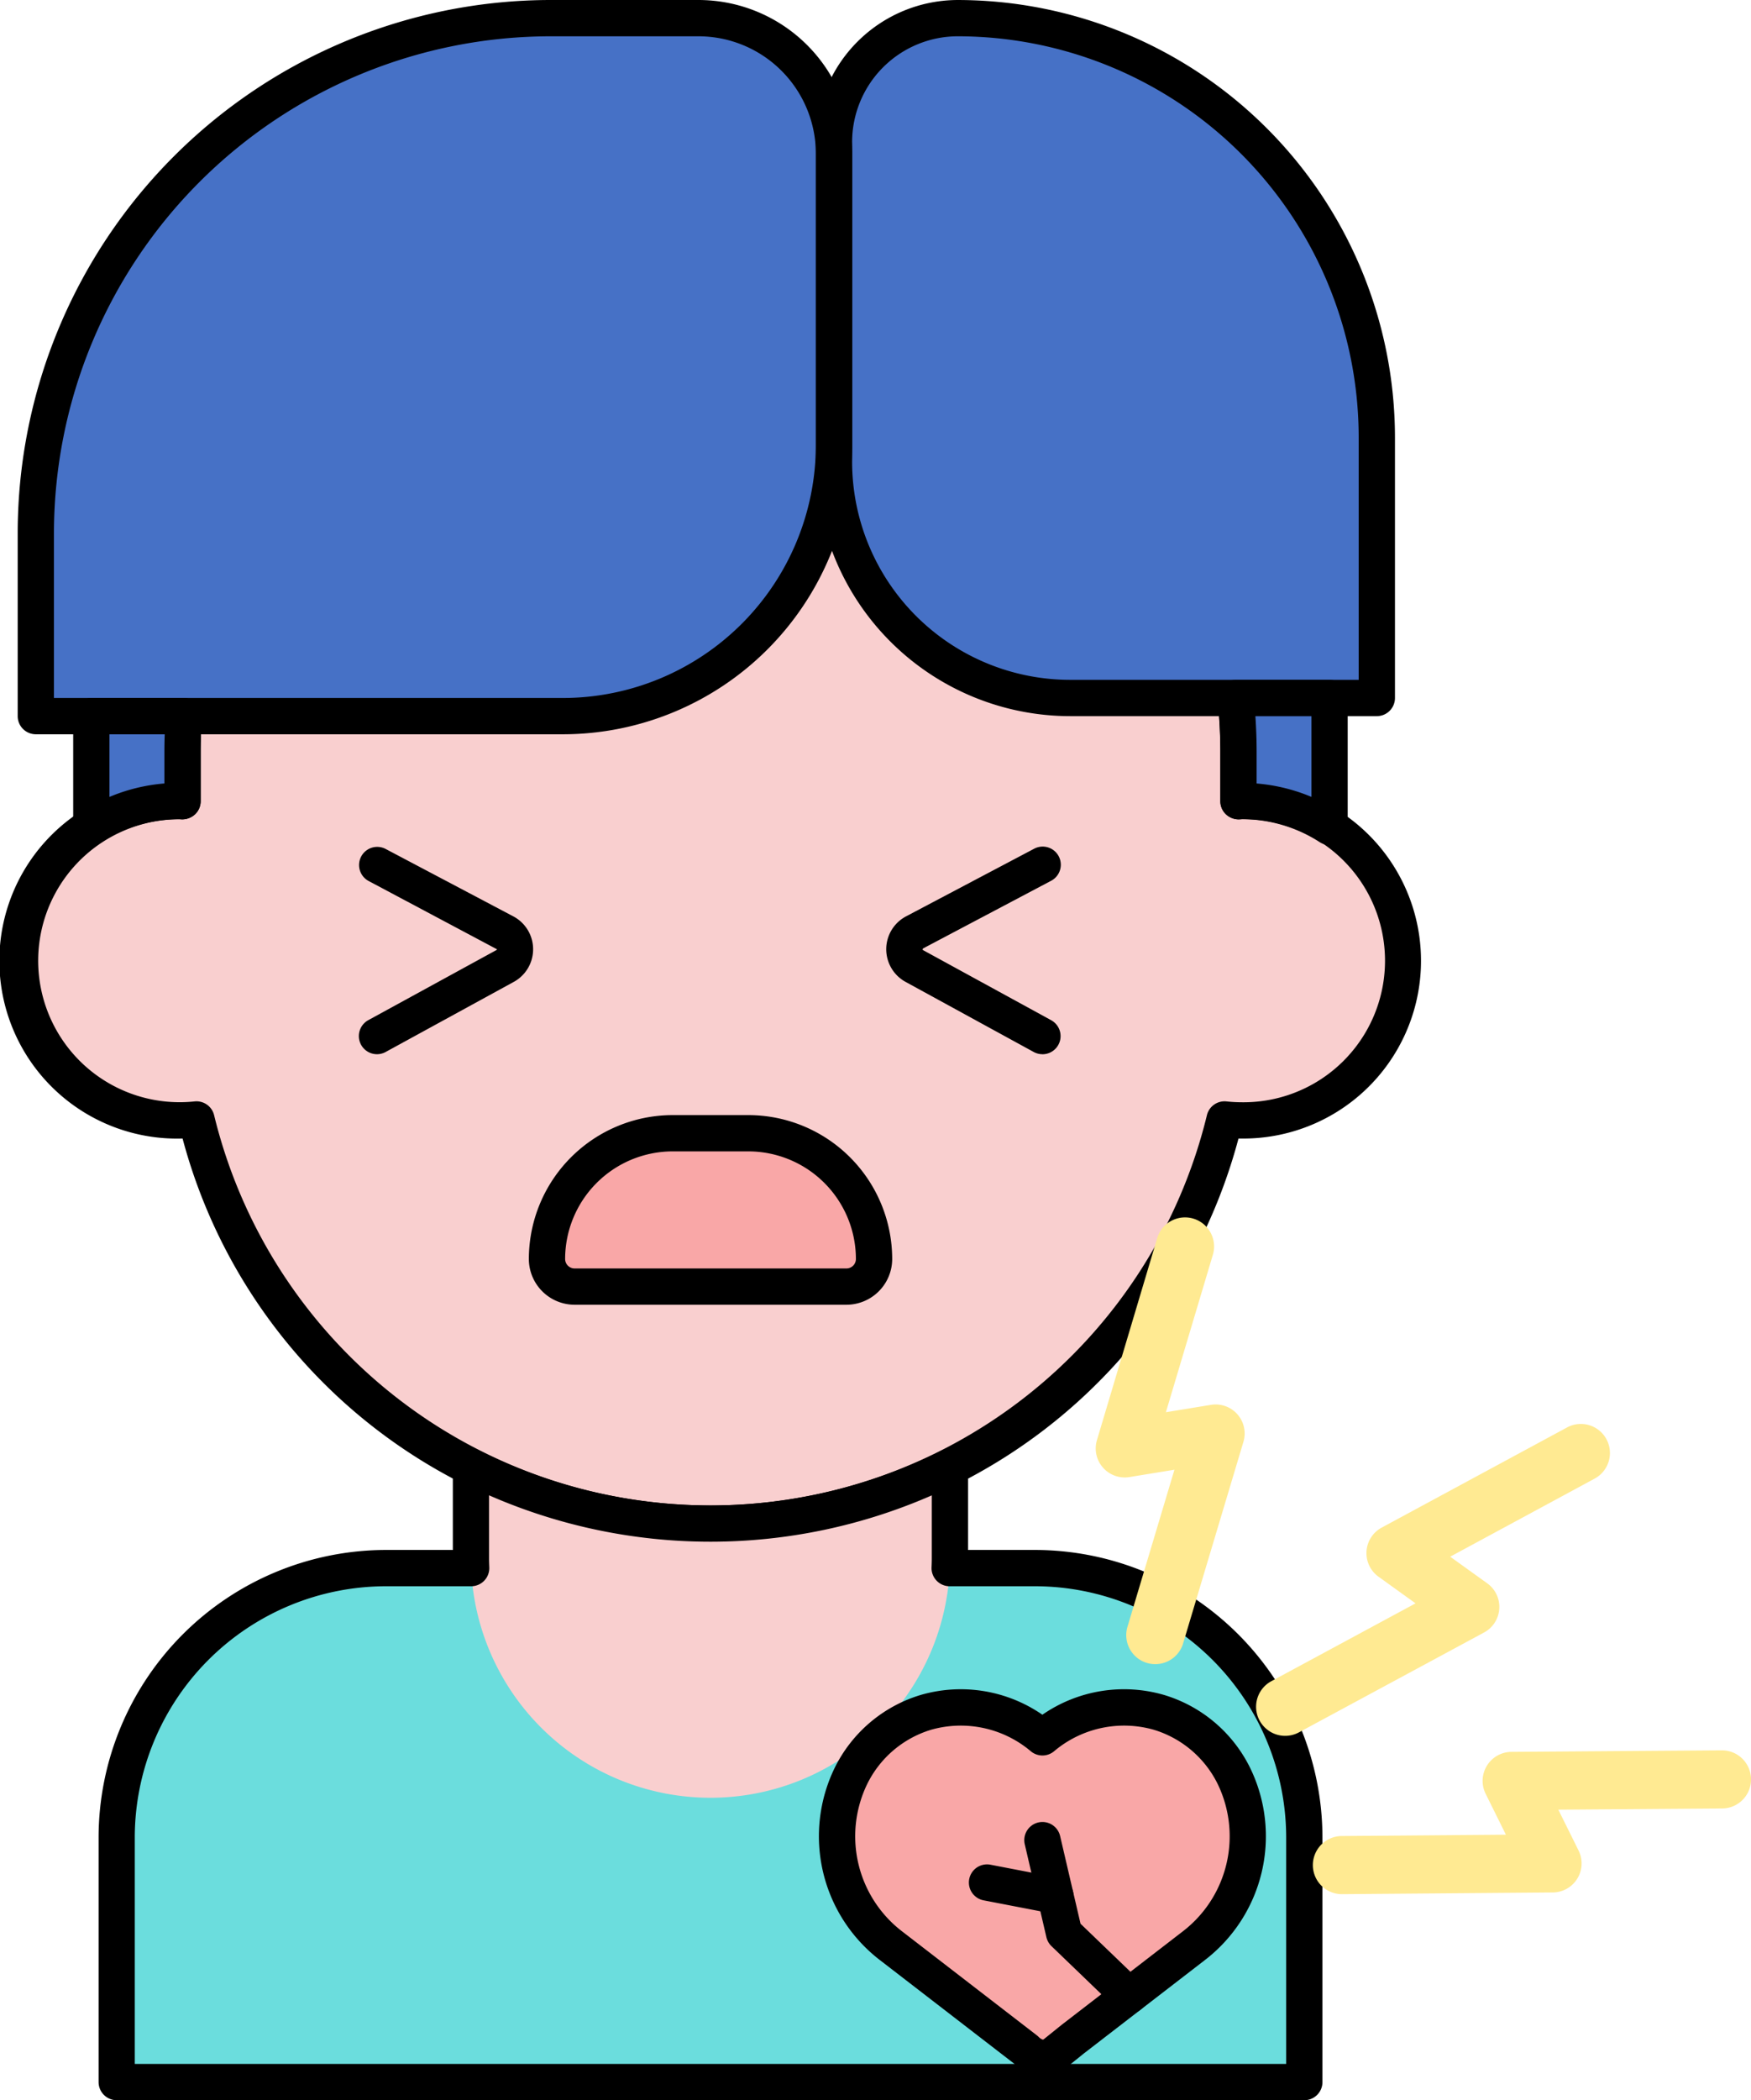 <svg xmlns="http://www.w3.org/2000/svg" width="193.122" height="231.538" viewBox="0 0 193.122 231.538">
  <g id="cardiovascular" transform="translate(-9624 -5745)">
    <path id="Path_1527" data-name="Path 1527" d="M145.341,185.109H135.9c-.02,0-.04,0-.061,0l0,0H73.755a29.7,29.7,0,0,0-29.7,29.7v26.962H175.039V214.807a29.7,29.7,0,0,0-29.7-29.7Z" transform="translate(9592.817 5732.769)" fill="#6bdddd"/>
    <path id="Path_1528" data-name="Path 1528" d="M168.147,100.54c-.124,0-.244.016-.368.018V95.106c0-31.871-26.071-57.707-58.232-57.707S51.315,63.235,51.315,95.106v5.452c-.124,0-.244-.018-.368-.018a17.607,17.607,0,1,0,0,35.212,18.184,18.184,0,0,0,1.906-.1,58.347,58.347,0,0,0,113.386,0,18.188,18.188,0,0,0,1.906.1,17.607,17.607,0,1,0,0-35.212Z" transform="translate(9592.817 5732.769)" fill="#f9cfcf"/>
    <path id="Path_1529" data-name="Path 1529" d="M109.548,182.2a59.853,59.853,0,0,1-58.229-44.453,19.6,19.6,0,0,1-2-39.141v-3.5c0-32.923,27.02-59.707,60.231-59.707s60.231,26.784,60.231,59.707v3.5a19.6,19.6,0,0,1-1.632,39.144c-.123,0-.247,0-.37,0A59.854,59.854,0,0,1,109.548,182.2ZM52.856,133.646a2,2,0,0,1,1.945,1.542,56.347,56.347,0,0,0,109.493,0,2,2,0,0,1,2.158-1.531,15.9,15.9,0,0,0,1.7.094,15.606,15.606,0,1,0,.011-31.21c-.158.011-.252.017-.348.019a2.052,2.052,0,0,1-1.435-.574,2,2,0,0,1-.6-1.426V95.108c0-30.717-25.226-55.707-56.231-55.707S53.316,64.391,53.316,95.108v5.452a2,2,0,0,1-.6,1.426,2.078,2.078,0,0,1-1.435.574c-.1,0-.19-.008-.285-.015h-.008a15.6,15.6,0,1,0,1.652,31.113,1.929,1.929,0,0,1,.213-.012Z" transform="translate(9592.817 5732.769)"/>
    <path id="Path_1530" data-name="Path 1530" d="M109.548,180.2a58.379,58.379,0,0,1-26.424-6.275V184.01a26.416,26.416,0,0,0,52.832,0V173.933a58.377,58.377,0,0,1-26.408,6.267Z" transform="translate(9592.817 5732.769)" fill="#f9cfcf"/>
    <path id="Path_1531" data-name="Path 1531" d="M175.039,243.769H44.057a2,2,0,0,1-2-2V214.807a31.733,31.733,0,0,1,31.7-31.7h7.37v-9.185a2,2,0,0,1,2.9-1.784,56.769,56.769,0,0,0,51.028.007,2,2,0,0,1,2.9,1.785v9.177h7.384a31.733,31.733,0,0,1,31.7,31.7v26.962a2,2,0,0,1-2,2Zm-128.982-4H173.039V214.807a27.729,27.729,0,0,0-27.7-27.7h-9.412a2,2,0,0,1-2-2.086c.015-.336.026-.674.026-1.015v-6.918a60.859,60.859,0,0,1-48.832-.007v6.925c0,.342.012.68.026,1.018a2,2,0,0,1-2,2.083h-9.4a27.729,27.729,0,0,0-27.7,27.7v24.962Z" transform="translate(9592.817 5732.769)"/>
    <path id="Path_1532" data-name="Path 1532" d="M93.278,91.181H35.134V70.992A56.761,56.761,0,0,1,91.9,14.231h16.327a14.944,14.944,0,0,1,14.944,14.944V61.293A29.888,29.888,0,0,1,93.278,91.181Z" transform="translate(9592.817 5732.769)" fill="#4671c6"/>
    <path id="Path_1533" data-name="Path 1533" d="M183.036,89.182H149.2a26.033,26.033,0,0,1-26.033-26.033V27.889a13.657,13.657,0,0,1,13.657-13.657,46.213,46.213,0,0,1,46.213,46.213Z" transform="translate(9592.817 5732.769)" fill="#4671c6"/>
    <path id="Path_1534" data-name="Path 1534" d="M41.255,91.181V103.4a17.779,17.779,0,0,1,9.693-2.863c.124,0,.244.016.368.018V95.106c0-1.32.053-2.628.141-3.926h-10.2Z" transform="translate(9592.817 5732.769)" fill="#4671c6"/>
    <path id="Path_1535" data-name="Path 1535" d="M167.466,89.182a57.693,57.693,0,0,1,.314,5.925v5.452c.124,0,.244-.018.368-.018a17.783,17.783,0,0,1,9.679,2.854V89.182Z" transform="translate(9592.817 5732.769)" fill="#4671c6"/>
    <path id="Path_1536" data-name="Path 1536" d="M72.758,128.453A2,2,0,0,1,71.8,124.7l14.138-7.732a.078.078,0,0,0,.05-.086l-14.163-7.533a2,2,0,0,1,1.867-3.537L87.8,113.258a4.1,4.1,0,0,1,.054,7.218l-14.139,7.732a1.986,1.986,0,0,1-.956.245Z" transform="translate(9592.817 5732.769)"/>
    <path id="Path_1537" data-name="Path 1537" d="M146.153,128.453a2,2,0,0,1-.958-.245l-14.139-7.732a4.1,4.1,0,0,1,.054-7.218l14.111-7.448a2,2,0,1,1,1.867,3.537L132.977,116.8c-.053.144-.028.156,0,.171l14.139,7.732a2,2,0,0,1-.962,3.755Z" transform="translate(9592.817 5732.769)"/>
    <path id="Path_1538" data-name="Path 1538" d="M124.539,154.072H94.556a3.045,3.045,0,0,1-3.045-3.045,13.863,13.863,0,0,1,13.863-13.863h8.347a13.863,13.863,0,0,1,13.863,13.863A3.045,3.045,0,0,1,124.539,154.072Z" transform="translate(9592.817 5732.769)" fill="#f9a7a7"/>
    <g id="Group_456" data-name="Group 456" transform="translate(9592.817 5732.769)">
      <path id="Path_1539" data-name="Path 1539" d="M93.278,93.181H35.134a2,2,0,0,1-2-2V70.992A58.828,58.828,0,0,1,91.9,12.231h16.328a16.962,16.962,0,0,1,16.943,16.943V61.292A31.924,31.924,0,0,1,93.278,93.181Zm-56.144-4H93.279a27.919,27.919,0,0,0,27.887-27.888V29.175a12.957,12.957,0,0,0-12.943-12.943H91.9A54.823,54.823,0,0,0,37.134,70.993Z"/>
      <path id="Path_1540" data-name="Path 1540" d="M183.036,91.182H149.2a28.065,28.065,0,0,1-28.034-28.033V27.889a15.675,15.675,0,0,1,15.658-15.657,48.267,48.267,0,0,1,48.213,48.213V89.182A2,2,0,0,1,183.036,91.182ZM136.823,16.231a11.671,11.671,0,0,0-11.658,11.657v35.26A24.061,24.061,0,0,0,149.2,87.181h31.837V60.444a44.263,44.263,0,0,0-44.213-44.213Z"/>
      <path id="Path_1541" data-name="Path 1541" d="M41.255,105.4a2,2,0,0,1-2-2V91.181a2,2,0,0,1,2-2h10.2a2,2,0,0,1,1.995,2.136c-.092,1.349-.137,2.589-.137,3.79v5.452a2,2,0,0,1-.6,1.426,2.078,2.078,0,0,1-1.435.574c-.1,0-.19-.008-.285-.015h-.022a15.819,15.819,0,0,0-8.637,2.538,1.984,1.984,0,0,1-1.085.321Zm2-12.222v6.91a19.756,19.756,0,0,1,6.062-1.484v-3.5c0-.631.011-1.27.034-1.926Z"/>
      <path id="Path_1542" data-name="Path 1542" d="M177.826,105.395a2,2,0,0,1-1.085-.319,15.813,15.813,0,0,0-8.594-2.535c-.146.011-.24.017-.337.019a2.052,2.052,0,0,1-1.435-.574,2,2,0,0,1-.6-1.426V95.108a55.976,55.976,0,0,0-.3-5.72,2,2,0,0,1,1.989-2.205h10.36a2,2,0,0,1,2,2V103.4a2,2,0,0,1-2,2Zm-8.047-6.789a19.814,19.814,0,0,1,6.047,1.479v-8.9h-6.183c.091,1.33.136,2.644.136,3.925Z"/>
      <path id="Path_1543" data-name="Path 1543" d="M124.54,156.072H94.556a5.05,5.05,0,0,1-5.044-5.045,15.881,15.881,0,0,1,15.863-15.862h8.347a15.881,15.881,0,0,1,15.863,15.862,5.051,5.051,0,0,1-5.045,5.045Zm-19.165-16.907a11.876,11.876,0,0,0-11.863,11.862,1.046,1.046,0,0,0,1.044,1.045h29.983a1.046,1.046,0,0,0,1.044-1.045,11.876,11.876,0,0,0-11.863-11.862Z"/>
    </g>
    <path id="Path_1544" data-name="Path 1544" d="M159.026,201.013a13.979,13.979,0,0,0-12.87,2.748,13.981,13.981,0,0,0-12.87-2.748c-7.752,2.349-11.735,10.97-8.87,18.84a15.115,15.115,0,0,0,5.055,6.9l.005,0,14.85,11.452a3.246,3.246,0,0,0,.747.565,1.486,1.486,0,0,0,.253.125,2.09,2.09,0,0,0,2.208-.275v0l.053-.043.052-.042,1.872-1.508,13.325-10.276.005,0a15.122,15.122,0,0,0,5.055-6.9C170.761,211.983,166.778,203.362,159.026,201.013Z" transform="translate(9592.817 5732.769)" fill="#f9a7a7"/>
    <path id="Path_1545" data-name="Path 1545" d="M155.714,234.245a2,2,0,0,1-1.387-.559l-7.172-6.9a2.013,2.013,0,0,1-.562-.987l-2.387-10.246a2,2,0,0,1,3.9-.908l2.252,9.67L157.1,230.8a2,2,0,0,1-1.385,3.441Z" transform="translate(9592.817 5732.769)"/>
    <path id="Path_1546" data-name="Path 1546" d="M147.583,223.222a2.072,2.072,0,0,1-.381-.036l-7.536-1.452a2,2,0,0,1,.758-3.928l7.536,1.452a2,2,0,0,1-.377,3.964Z" transform="translate(9592.817 5732.769)"/>
    <path id="Path_1547" data-name="Path 1547" d="M146.217,241.088a4.244,4.244,0,0,1-1.686-.357,2.975,2.975,0,0,1-.471-.234,5.389,5.389,0,0,1-1.06-.786l-14.748-11.373a17.214,17.214,0,0,1-5.011-21.205A15.553,15.553,0,0,1,132.7,199.1a15.84,15.84,0,0,1,13.45,2.171A15.828,15.828,0,0,1,159.6,199.1a15.553,15.553,0,0,1,9.463,8.033,17.212,17.212,0,0,1-5.019,21.209l-13.317,10.271-1.839,1.482-.079.063c-.023.019-.048.036-.072.054a4.145,4.145,0,0,1-2.524.876Zm-.133-4.043a.583.583,0,0,0,.14.046,1.013,1.013,0,0,0,.1-.064c.02-.016.04-.03.061-.045v0l1.872-1.509,13.358-10.3a13.217,13.217,0,0,0,3.877-16.248,11.594,11.594,0,0,0-7.046-5.994,11.964,11.964,0,0,0-11.023,2.382,2,2,0,0,1-2.533,0,11.968,11.968,0,0,0-11.023-2.382,11.593,11.593,0,0,0-7.045,5.994,13.211,13.211,0,0,0,3.836,16.217l.04.03,14.851,11.453a2,2,0,0,1,.249.229,1.628,1.628,0,0,0,.243.17l.043.025Zm-.058-.024.027.012Z" transform="translate(9592.817 5732.769)"/>
    <path id="Path_1548" data-name="Path 1548" d="M171.056,202.992a3.2,3.2,0,0,1,.352-5.421l15.9-8.578-4.079-2.933a3.2,3.2,0,0,1,.347-5.42L204.017,169.6a3.2,3.2,0,0,1,3.048,5.638l-15.936,8.61,4.083,2.936a3.2,3.2,0,0,1-.35,5.421l-20.413,11.009a3.2,3.2,0,0,1-3.393-.219Z" transform="translate(9592.817 5732.769)" fill="#ffea92"/>
    <path id="Path_1549" data-name="Path 1549" d="M223.973,206.98a3.2,3.2,0,0,1-2.849,4.625l-18.07.133,2.231,4.5a3.2,3.2,0,0,1-2.844,4.627l-23.229.188a3.2,3.2,0,0,1-.052-6.409l18.113-.146-2.233-4.506a3.2,3.2,0,0,1,2.848-4.626l23.192-.17a3.206,3.206,0,0,1,2.893,1.783Z" transform="translate(9592.817 5732.769)" fill="#ffea92"/>
    <path id="Path_1550" data-name="Path 1550" d="M159.118,195.653a3.2,3.2,0,0,1-3.583-4.081l5.18-17.312-4.958.81a3.2,3.2,0,0,1-3.588-4.078l6.643-22.26a3.2,3.2,0,0,1,6.141,1.832l-5.18,17.357,4.963-.811a3.2,3.2,0,0,1,3.586,4.081l-6.65,22.219a3.2,3.2,0,0,1-2.554,2.243Z" transform="translate(9592.817 5732.769)" fill="#ffea92"/>
  </g>
</svg>
